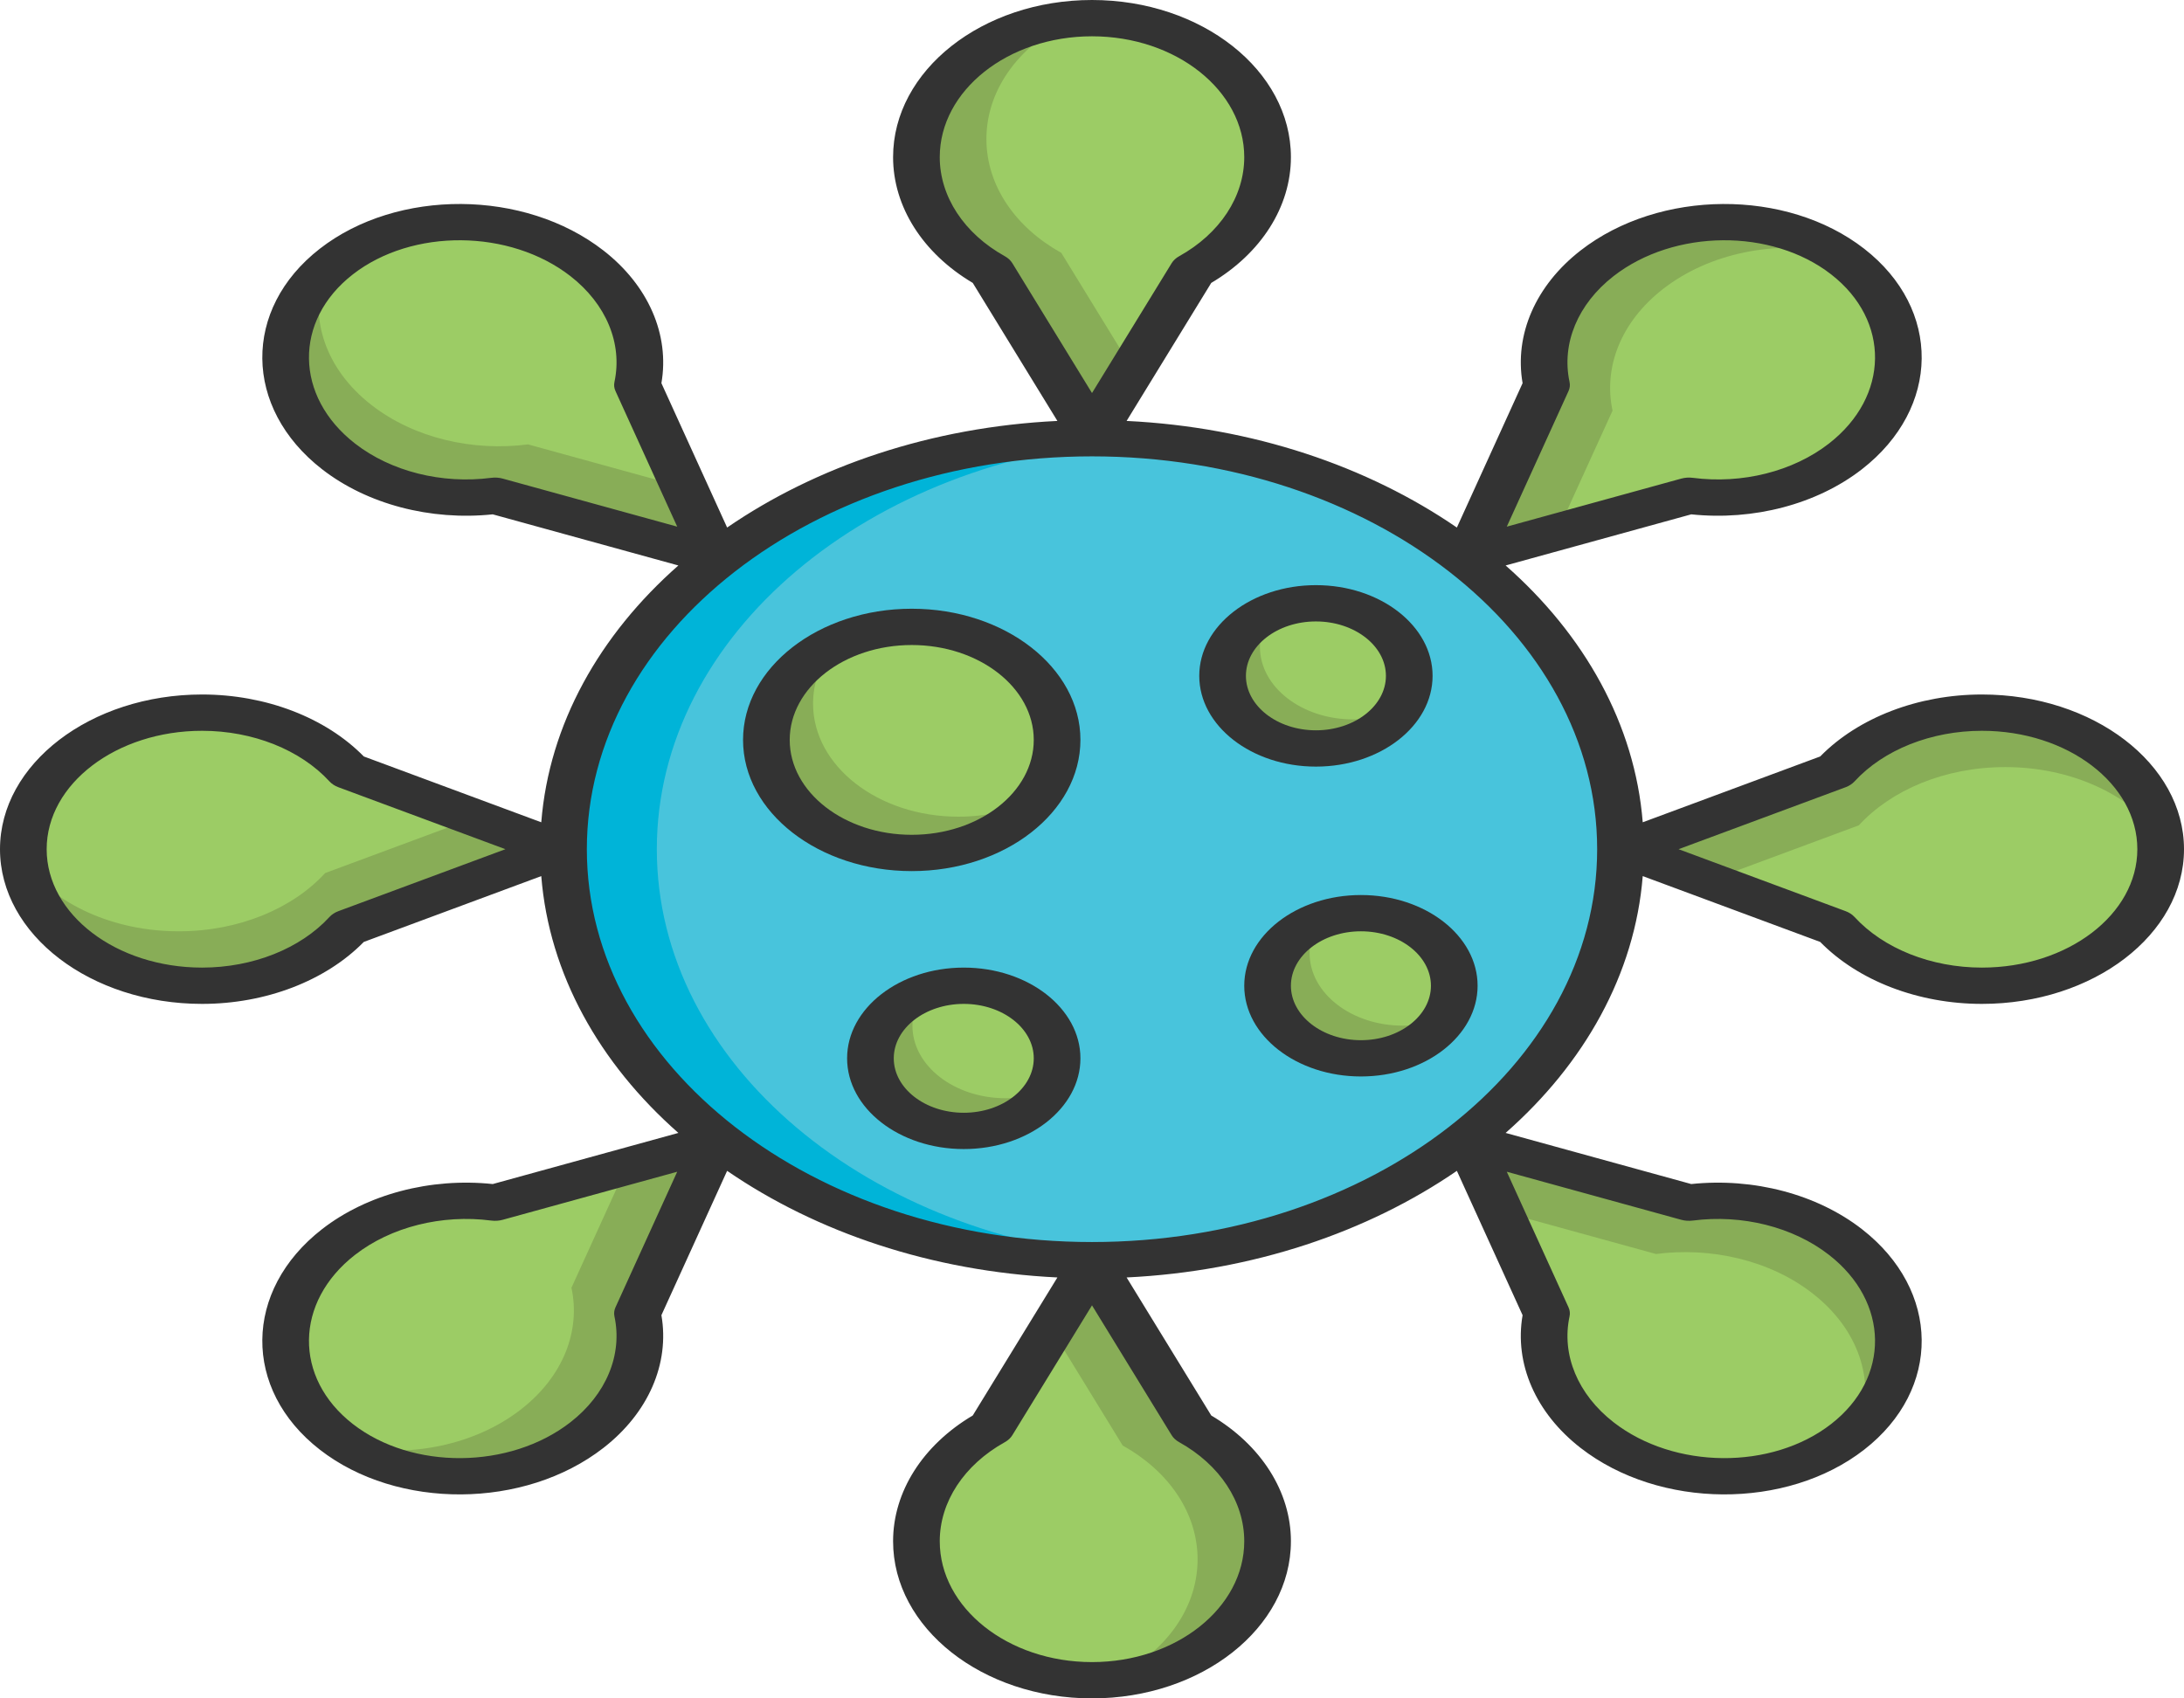 <svg width="90" height="70" viewBox="0 0 90 70" fill="none" xmlns="http://www.w3.org/2000/svg">
<path d="M45 51.939C57.028 51.939 66.779 44.355 66.779 35C66.779 25.645 57.028 18.061 45 18.061C32.972 18.061 23.221 25.645 23.221 35C23.221 44.355 32.972 51.939 45 51.939Z" fill="#48C4DC"/>
<path d="M27.067 35C27.067 26.149 35.796 18.884 46.923 18.127C46.289 18.084 45.648 18.061 45 18.061C32.972 18.061 23.221 25.645 23.221 35C23.221 44.355 32.972 51.939 45 51.939C45.648 51.939 46.289 51.916 46.923 51.873C35.796 51.116 27.067 43.851 27.067 35Z" fill="#00B4D8"/>
<path d="M52.236 6.477C52.236 3.313 48.996 0.748 45 0.748C41.004 0.748 37.764 3.313 37.764 6.477C37.764 8.419 38.985 10.133 40.85 11.169L45 17.936L49.15 11.169C51.015 10.133 52.236 8.419 52.236 6.477Z" fill="#9CCC65"/>
<path d="M43.735 10.422C41.869 9.385 40.649 7.671 40.649 5.729C40.649 3.617 42.094 1.773 44.243 0.779C40.602 1.079 37.764 3.516 37.764 6.477C37.764 8.419 38.985 10.133 40.85 11.169L45 17.936L46.672 15.21L43.735 10.422Z" fill="#88AD57"/>
<path d="M24.185 10.852C21.309 8.614 16.686 8.582 13.86 10.78C11.034 12.978 11.075 16.573 13.952 18.811C15.717 20.184 18.139 20.725 20.4 20.432L29.487 22.934L26.269 15.867C26.646 14.108 25.95 12.225 24.185 10.852Z" fill="#9CCC65"/>
<path d="M21.76 18.316C19.499 18.61 17.077 18.068 15.312 16.696C13.392 15.202 12.737 13.103 13.353 11.219C11.052 13.433 11.26 16.716 13.952 18.811C15.717 20.184 18.139 20.725 20.401 20.431L29.487 22.934L28.191 20.087L21.76 18.316Z" fill="#88AD57"/>
<path d="M8.328 29.372C4.26 29.372 0.962 31.892 0.962 35C0.962 38.108 4.26 40.628 8.328 40.628C10.824 40.628 13.028 39.678 14.361 38.227L23.061 35L14.361 31.773C13.028 30.322 10.824 29.372 8.328 29.372Z" fill="#9CCC65"/>
<path d="M13.399 35.984C12.067 37.435 9.862 38.384 7.366 38.384C4.65 38.384 2.279 37.26 1.002 35.589C1.387 38.42 4.52 40.628 8.328 40.628C10.824 40.628 13.028 39.678 14.361 38.227L23.061 35L19.556 33.7L13.399 35.984Z" fill="#88AD57"/>
<path d="M13.952 51.189C11.076 53.427 11.034 57.022 13.86 59.22C16.686 61.418 21.309 61.386 24.186 59.148C25.951 57.776 26.646 55.892 26.269 54.133L29.487 47.066L20.401 49.569C18.139 49.275 15.717 49.816 13.952 51.189Z" fill="#9CCC65"/>
<path d="M23.549 53.075C23.927 54.834 23.231 56.718 21.466 58.091C19.545 59.584 16.847 60.094 14.424 59.614C17.271 61.404 21.493 61.242 24.185 59.148C25.95 57.775 26.646 55.892 26.269 54.133L29.487 47.066L25.826 48.074L23.549 53.075Z" fill="#88AD57"/>
<path d="M37.764 63.523C37.764 66.687 41.004 69.252 45 69.252C48.996 69.252 52.236 66.687 52.236 63.523C52.236 61.581 51.015 59.867 49.15 58.831L45 52.064L40.85 58.831C38.985 59.867 37.764 61.581 37.764 63.523Z" fill="#9CCC65"/>
<path d="M46.265 59.578C48.131 60.615 49.351 62.329 49.351 64.271C49.351 66.383 47.906 68.227 45.757 69.221C49.398 68.921 52.236 66.484 52.236 63.523C52.236 61.581 51.015 59.867 49.15 58.831L45 52.064L43.328 54.79L46.265 59.578Z" fill="#88AD57"/>
<path d="M65.814 59.148C68.691 61.386 73.314 61.418 76.14 59.22C78.966 57.022 78.924 53.426 76.048 51.189C74.283 49.816 71.861 49.275 69.6 49.568L60.513 47.066L63.731 54.133C63.354 55.892 64.049 57.775 65.814 59.148Z" fill="#9CCC65"/>
<path d="M68.24 51.684C70.501 51.391 72.923 51.932 74.688 53.304C76.608 54.798 77.263 56.897 76.647 58.782C78.948 56.567 78.74 53.283 76.048 51.189C74.283 49.816 71.861 49.275 69.599 49.569L60.513 47.066L61.809 49.913L68.24 51.684Z" fill="#88AD57"/>
<path d="M81.672 40.628C85.74 40.628 89.038 38.108 89.038 35C89.038 31.892 85.74 29.372 81.672 29.372C79.176 29.372 76.972 30.322 75.639 31.773L66.939 35L75.639 38.227C76.972 39.678 79.176 40.628 81.672 40.628Z" fill="#9CCC65"/>
<path d="M76.601 34.016C77.933 32.565 80.138 31.616 82.634 31.616C85.35 31.616 87.721 32.74 88.998 34.411C88.613 31.58 85.48 29.372 81.672 29.372C79.176 29.372 76.972 30.322 75.639 31.773L66.939 35L70.444 36.3L76.601 34.016Z" fill="#88AD57"/>
<path d="M76.048 18.811C78.924 16.573 78.966 12.978 76.14 10.78C73.314 8.582 68.691 8.614 65.814 10.852C64.049 12.224 63.354 14.108 63.731 15.867L60.513 22.934L69.599 20.431C71.861 20.725 74.283 20.184 76.048 18.811Z" fill="#9CCC65"/>
<path d="M66.451 16.925C66.073 15.166 66.769 13.282 68.534 11.909C70.455 10.416 73.153 9.906 75.576 10.386C72.729 8.596 68.507 8.757 65.814 10.852C64.049 12.225 63.354 14.108 63.731 15.867L60.513 22.934L64.173 21.926L66.451 16.925Z" fill="#88AD57"/>
<path d="M81.672 28.624C79.051 28.624 76.579 29.575 75.008 31.178L67.695 33.891C67.371 29.846 65.293 26.166 62.045 23.306L69.694 21.199C72.262 21.468 74.874 20.781 76.728 19.34C79.975 16.814 80.016 12.737 76.82 10.251C73.624 7.765 68.382 7.798 65.135 10.323C63.281 11.764 62.398 13.796 62.744 15.793L60.036 21.743C56.358 19.217 51.626 17.6 46.426 17.349L49.914 11.66C51.975 10.438 53.197 8.516 53.197 6.477C53.197 2.906 49.52 0 45 0C40.48 0 36.803 2.906 36.803 6.477C36.803 8.516 38.025 10.438 40.086 11.66L43.574 17.349C38.374 17.6 33.642 19.217 29.964 21.743L27.256 15.793C27.602 13.796 26.719 11.764 24.865 10.323C21.618 7.797 16.376 7.765 13.18 10.251C9.984 12.737 10.025 16.814 13.272 19.34C15.126 20.781 17.738 21.468 20.306 21.199L27.955 23.306C24.707 26.166 22.629 29.846 22.305 33.891L14.992 31.178C13.421 29.575 10.949 28.624 8.328 28.624C3.736 28.624 0 31.484 0 35C0 38.516 3.736 41.376 8.328 41.376C10.949 41.376 13.421 40.425 14.992 38.822L22.305 36.109C22.629 40.154 24.707 43.834 27.955 46.694L20.306 48.801C17.738 48.532 15.126 49.219 13.272 50.66C10.025 53.186 9.984 57.263 13.18 59.749C16.376 62.235 21.618 62.203 24.865 59.677C26.719 58.236 27.602 56.204 27.256 54.206L29.964 48.257C33.642 50.783 38.374 52.4 43.574 52.651L40.086 58.34C38.025 59.562 36.803 61.484 36.803 63.523C36.803 67.094 40.48 70 45 70C49.52 70 53.197 67.094 53.197 63.523C53.197 61.484 51.975 59.562 49.914 58.34L46.426 52.651C51.626 52.4 56.358 50.783 60.036 48.257L62.744 54.206C62.398 56.204 63.281 58.236 65.135 59.677C68.382 62.203 73.624 62.235 76.82 59.749C80.016 57.263 79.975 53.186 76.728 50.66C74.874 49.219 72.262 48.532 69.694 48.801L62.045 46.694C65.293 43.834 67.371 40.154 67.695 36.109L75.008 38.822C76.579 40.425 79.051 41.376 81.672 41.376C86.264 41.376 90 38.516 90 35C90 31.484 86.264 28.624 81.672 28.624ZM64.637 16.117C64.692 15.997 64.706 15.869 64.679 15.744C64.34 14.16 65.018 12.529 66.494 11.38C68.992 9.438 73.013 9.406 75.46 11.309C77.906 13.212 77.865 16.34 75.368 18.282C73.892 19.43 71.794 19.958 69.758 19.694C69.597 19.673 69.432 19.684 69.278 19.727L62.093 21.706L64.637 16.117ZM41.409 10.561C39.729 9.628 38.726 8.101 38.726 6.477C38.726 3.73 41.54 1.496 45 1.496C48.46 1.496 51.274 3.73 51.274 6.477C51.274 8.101 50.271 9.628 48.591 10.561C48.458 10.634 48.352 10.733 48.282 10.848L45 16.199L41.718 10.848C41.648 10.733 41.542 10.634 41.409 10.561ZM20.721 19.727C20.568 19.684 20.403 19.673 20.242 19.694C18.206 19.958 16.108 19.43 14.632 18.282C12.135 16.34 12.094 13.212 14.54 11.309C16.986 9.406 21.008 9.438 23.506 11.38C24.982 12.529 25.66 14.16 25.321 15.744C25.294 15.869 25.308 15.997 25.363 16.117L27.907 21.706L20.721 19.727ZM13.947 37.553C13.8 37.607 13.673 37.69 13.578 37.793C12.378 39.1 10.415 39.88 8.328 39.88C4.796 39.88 1.923 37.691 1.923 35C1.923 32.309 4.796 30.12 8.328 30.12C10.415 30.12 12.378 30.9 13.578 32.207C13.673 32.31 13.8 32.393 13.947 32.447L20.828 35L13.947 37.553ZM25.363 53.883C25.308 54.003 25.294 54.131 25.321 54.256C25.66 55.84 24.982 57.471 23.506 58.62C21.008 60.562 16.986 60.594 14.54 58.691C12.094 56.788 12.135 53.66 14.632 51.718C16.108 50.57 18.206 50.042 20.242 50.306C20.403 50.327 20.568 50.316 20.721 50.273L27.907 48.294L25.363 53.883ZM48.591 59.439C50.271 60.373 51.274 61.899 51.274 63.523C51.274 66.27 48.46 68.504 45 68.504C41.54 68.504 38.726 66.27 38.726 63.523C38.726 61.899 39.729 60.373 41.409 59.439C41.542 59.365 41.648 59.267 41.718 59.152L45 53.801L48.282 59.152C48.352 59.267 48.458 59.365 48.591 59.439ZM69.278 50.273C69.432 50.316 69.597 50.327 69.758 50.306C71.794 50.042 73.892 50.57 75.368 51.718C77.865 53.66 77.906 56.788 75.46 58.691C73.013 60.594 68.992 60.562 66.494 58.62C65.018 57.471 64.34 55.84 64.679 54.256C64.706 54.131 64.692 54.003 64.637 53.883L62.093 48.294L69.278 50.273ZM45 51.191C33.521 51.191 24.183 43.928 24.183 35C24.183 26.072 33.521 18.809 45 18.809C56.479 18.809 65.817 26.072 65.817 35C65.817 43.928 56.479 51.191 45 51.191ZM81.672 39.88C79.585 39.88 77.622 39.1 76.422 37.793C76.327 37.69 76.2 37.607 76.053 37.553L69.172 35L76.053 32.447C76.2 32.393 76.327 32.31 76.422 32.207C77.622 30.9 79.585 30.12 81.672 30.12C85.204 30.12 88.077 32.309 88.077 35C88.077 37.691 85.204 39.88 81.672 39.88Z" fill="#333333"/>
<path d="M37.572 35.155C40.88 35.155 43.562 33.069 43.562 30.496C43.562 27.923 40.88 25.837 37.572 25.837C34.263 25.837 31.581 27.923 31.581 30.496C31.581 33.069 34.263 35.155 37.572 35.155Z" fill="#9CCC65"/>
<path d="M39.495 33.66C36.187 33.66 33.505 31.574 33.505 29C33.505 28.097 33.836 27.254 34.408 26.54C32.712 27.363 31.581 28.826 31.581 30.496C31.581 33.069 34.264 35.155 37.572 35.155C39.718 35.155 41.6 34.276 42.658 32.956C41.74 33.401 40.656 33.66 39.495 33.66Z" fill="#88AD57"/>
<path d="M37.572 35.903C33.739 35.903 30.62 33.478 30.62 30.496C30.62 27.515 33.739 25.089 37.572 25.089C41.405 25.089 44.523 27.515 44.523 30.496C44.523 33.478 41.405 35.903 37.572 35.903ZM37.572 26.585C34.799 26.585 32.543 28.34 32.543 30.496C32.543 32.653 34.799 34.407 37.572 34.407C40.345 34.407 42.6 32.653 42.6 30.496C42.6 28.34 40.345 26.585 37.572 26.585Z" fill="#333333"/>
<path d="M39.716 46.611C41.84 46.611 43.562 45.272 43.562 43.619C43.562 41.967 41.84 40.628 39.716 40.628C37.592 40.628 35.87 41.967 35.87 43.619C35.87 45.272 37.592 46.611 39.716 46.611Z" fill="#9CCC65"/>
<path d="M41.447 45.265C39.322 45.265 37.6 43.925 37.6 42.273C37.6 41.795 37.748 41.344 38.005 40.943C36.741 41.433 35.87 42.446 35.87 43.619C35.87 45.272 37.592 46.611 39.716 46.611C41.225 46.611 42.527 45.934 43.157 44.95C42.641 45.15 42.062 45.265 41.447 45.265Z" fill="#88AD57"/>
<path d="M39.716 47.359C37.065 47.359 34.908 45.681 34.908 43.619C34.908 41.558 37.065 39.88 39.716 39.88C42.367 39.88 44.523 41.558 44.523 43.619C44.523 45.681 42.367 47.359 39.716 47.359ZM39.716 41.376C38.125 41.376 36.831 42.382 36.831 43.619C36.831 44.856 38.125 45.863 39.716 45.863C41.306 45.863 42.6 44.856 42.6 43.619C42.6 42.382 41.306 41.376 39.716 41.376Z" fill="#333333"/>
<path d="M56.082 43.619C58.206 43.619 59.928 42.28 59.928 40.628C59.928 38.976 58.206 37.636 56.082 37.636C53.958 37.636 52.236 38.976 52.236 40.628C52.236 42.28 53.958 43.619 56.082 43.619Z" fill="#9CCC65"/>
<path d="M57.813 42.273C55.689 42.273 53.967 40.934 53.967 39.282C53.967 38.803 54.115 38.353 54.372 37.952C53.107 38.441 52.236 39.454 52.236 40.628C52.236 42.28 53.958 43.619 56.082 43.619C57.591 43.619 58.893 42.942 59.523 41.958C59.008 42.158 58.428 42.273 57.813 42.273Z" fill="#88AD57"/>
<path d="M56.082 44.367C53.431 44.367 51.274 42.69 51.274 40.628C51.274 38.566 53.431 36.889 56.082 36.889C58.733 36.889 60.89 38.566 60.89 40.628C60.89 42.69 58.733 44.367 56.082 44.367ZM56.082 38.384C54.492 38.384 53.197 39.391 53.197 40.628C53.197 41.865 54.492 42.872 56.082 42.872C57.673 42.872 58.967 41.865 58.967 40.628C58.967 39.391 57.673 38.384 56.082 38.384Z" fill="#333333"/>
<path d="M54.227 30.848C56.352 30.848 58.074 29.508 58.074 27.856C58.074 26.204 56.352 24.865 54.227 24.865C52.103 24.865 50.381 26.204 50.381 27.856C50.381 29.508 52.103 30.848 54.227 30.848Z" fill="#9CCC65"/>
<path d="M55.766 29.651C53.642 29.651 51.92 28.312 51.92 26.66C51.92 26.141 52.09 25.654 52.388 25.229C51.193 25.736 50.381 26.723 50.381 27.856C50.381 29.508 52.103 30.848 54.227 30.848C55.685 30.848 56.953 30.217 57.606 29.287C57.059 29.519 56.432 29.651 55.766 29.651Z" fill="#88AD57"/>
<path d="M54.227 31.596C51.577 31.596 49.42 29.918 49.42 27.856C49.42 25.794 51.577 24.117 54.227 24.117C56.879 24.117 59.035 25.794 59.035 27.856C59.035 29.918 56.879 31.596 54.227 31.596ZM54.227 25.613C52.637 25.613 51.343 26.619 51.343 27.856C51.343 29.093 52.637 30.1 54.227 30.1C55.818 30.1 57.112 29.093 57.112 27.856C57.112 26.619 55.818 25.613 54.227 25.613Z" fill="#333333"/>
</svg>

